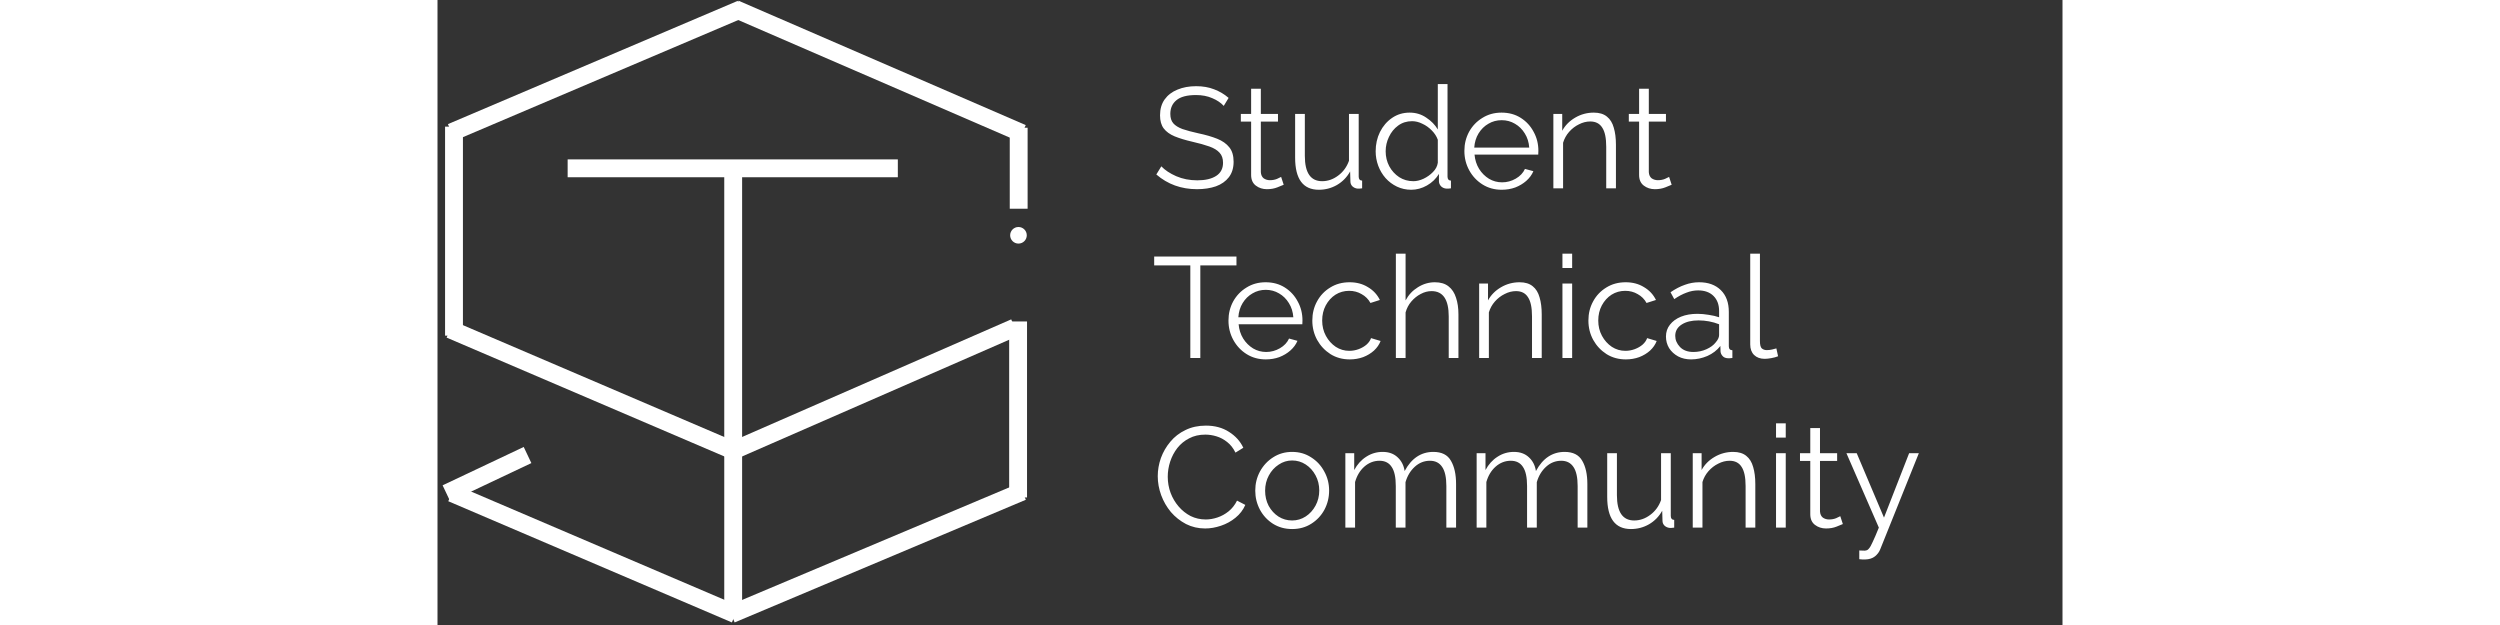 <svg width="800" height="200" viewBox="0 0 182 70" fill="none" xmlns="http://www.w3.org/2000/svg">
<rect x="0" y="0" width="182" height="70" fill="#333333" stroke="none"/>
<path d="M88.06 11.861C87.74 11.509 87.313 11.221 86.78 10.997C86.247 10.762 85.639 10.645 84.956 10.645C83.953 10.645 83.223 10.837 82.764 11.221C82.305 11.594 82.076 12.106 82.076 12.757C82.076 13.205 82.188 13.557 82.412 13.813C82.636 14.069 82.977 14.282 83.436 14.453C83.905 14.613 84.503 14.773 85.228 14.933C86.039 15.103 86.737 15.306 87.324 15.541C87.911 15.775 88.364 16.095 88.684 16.501C89.004 16.895 89.164 17.434 89.164 18.117C89.164 18.81 88.988 19.386 88.636 19.845C88.284 20.303 87.799 20.645 87.18 20.869C86.561 21.082 85.857 21.189 85.068 21.189C83.297 21.189 81.777 20.639 80.508 19.541L81.068 18.629C81.473 19.055 82.028 19.423 82.732 19.733C83.447 20.042 84.236 20.197 85.1 20.197C85.996 20.197 86.7 20.031 87.212 19.701C87.724 19.37 87.98 18.879 87.98 18.229C87.98 17.759 87.852 17.386 87.596 17.109C87.34 16.821 86.956 16.586 86.444 16.405C85.932 16.223 85.303 16.047 84.556 15.877C83.767 15.695 83.1 15.493 82.556 15.269C82.023 15.045 81.617 14.751 81.34 14.389C81.063 14.026 80.924 13.535 80.924 12.917C80.924 12.213 81.095 11.621 81.436 11.141C81.788 10.65 82.268 10.282 82.876 10.037C83.484 9.781 84.183 9.653 84.972 9.653C85.719 9.653 86.391 9.77 86.988 10.005C87.585 10.229 88.124 10.549 88.604 10.965L88.06 11.861ZM94.774 20.693C94.646 20.746 94.412 20.842 94.07 20.981C93.729 21.119 93.334 21.189 92.886 21.189C92.417 21.189 92.006 21.055 91.654 20.789C91.302 20.522 91.126 20.122 91.126 19.589V13.621H89.974V12.757H91.126V9.941H92.214V12.757H94.134V13.621H92.214V19.285C92.236 19.594 92.342 19.823 92.534 19.973C92.737 20.111 92.966 20.181 93.222 20.181C93.521 20.181 93.788 20.133 94.022 20.037C94.268 19.93 94.422 19.855 94.486 19.813L94.774 20.693ZM96.054 17.653V12.757H97.142V17.461C97.142 19.349 97.787 20.293 99.078 20.293C99.718 20.293 100.315 20.085 100.87 19.669C101.435 19.253 101.84 18.698 102.086 18.005V12.757H103.174V19.781C103.174 20.069 103.302 20.218 103.558 20.229V21.093C103.43 21.114 103.328 21.125 103.254 21.125C103.19 21.125 103.12 21.125 103.046 21.125C102.822 21.103 102.63 21.018 102.47 20.869C102.32 20.719 102.246 20.538 102.246 20.325L102.214 19.205C101.851 19.855 101.355 20.362 100.726 20.725C100.107 21.077 99.435 21.253 98.71 21.253C96.939 21.253 96.054 20.053 96.054 17.653ZM105.074 16.949C105.074 16.159 105.234 15.439 105.554 14.789C105.884 14.127 106.338 13.599 106.914 13.205C107.49 12.81 108.146 12.613 108.882 12.613C109.575 12.613 110.194 12.799 110.738 13.173C111.292 13.535 111.724 13.978 112.034 14.501V9.413H113.122V19.781C113.122 20.069 113.25 20.218 113.506 20.229V21.093C113.292 21.125 113.127 21.135 113.01 21.125C112.775 21.114 112.572 21.029 112.402 20.869C112.242 20.698 112.162 20.506 112.162 20.293V19.477C111.831 20.021 111.383 20.453 110.818 20.773C110.252 21.093 109.666 21.253 109.058 21.253C108.482 21.253 107.948 21.135 107.458 20.901C106.967 20.666 106.54 20.346 106.178 19.941C105.826 19.535 105.554 19.077 105.362 18.565C105.17 18.042 105.074 17.503 105.074 16.949ZM112.034 18.229V15.653C111.895 15.269 111.671 14.922 111.362 14.613C111.052 14.293 110.7 14.042 110.306 13.861C109.922 13.669 109.538 13.573 109.154 13.573C108.556 13.573 108.034 13.738 107.586 14.069C107.148 14.389 106.807 14.81 106.562 15.333C106.316 15.845 106.194 16.383 106.194 16.949C106.194 17.546 106.327 18.101 106.594 18.613C106.871 19.125 107.244 19.535 107.714 19.845C108.183 20.143 108.711 20.293 109.298 20.293C109.66 20.293 110.039 20.202 110.434 20.021C110.839 19.829 111.191 19.578 111.49 19.269C111.799 18.959 111.98 18.613 112.034 18.229ZM119.187 21.253C118.387 21.253 117.672 21.055 117.043 20.661C116.413 20.266 115.917 19.738 115.555 19.077C115.192 18.415 115.011 17.69 115.011 16.901C115.011 16.122 115.187 15.407 115.539 14.757C115.901 14.106 116.397 13.589 117.027 13.205C117.656 12.81 118.371 12.613 119.171 12.613C119.992 12.613 120.712 12.81 121.331 13.205C121.949 13.599 122.429 14.122 122.771 14.773C123.123 15.413 123.299 16.117 123.299 16.885C123.299 17.055 123.293 17.199 123.283 17.317H116.147C116.2 17.914 116.371 18.447 116.659 18.917C116.947 19.375 117.315 19.743 117.763 20.021C118.211 20.287 118.701 20.421 119.235 20.421C119.779 20.421 120.291 20.282 120.771 20.005C121.251 19.727 121.592 19.365 121.795 18.917L122.739 19.173C122.568 19.578 122.301 19.941 121.939 20.261C121.587 20.57 121.176 20.815 120.707 20.997C120.237 21.167 119.731 21.253 119.187 21.253ZM116.115 16.533H122.275C122.232 15.935 122.067 15.407 121.779 14.949C121.491 14.479 121.123 14.117 120.675 13.861C120.227 13.594 119.731 13.461 119.187 13.461C118.643 13.461 118.147 13.594 117.699 13.861C117.251 14.117 116.883 14.479 116.595 14.949C116.317 15.407 116.157 15.935 116.115 16.533ZM131.985 21.093H130.897V16.437C130.897 15.455 130.748 14.741 130.449 14.293C130.161 13.834 129.713 13.605 129.105 13.605C128.679 13.605 128.257 13.711 127.841 13.925C127.425 14.127 127.057 14.41 126.737 14.773C126.428 15.125 126.204 15.53 126.065 15.989V21.093H124.977V12.757H125.969V14.645C126.3 14.037 126.785 13.546 127.425 13.173C128.065 12.799 128.759 12.613 129.505 12.613C130.124 12.613 130.615 12.762 130.977 13.061C131.34 13.349 131.596 13.765 131.745 14.309C131.905 14.842 131.985 15.477 131.985 16.213V21.093ZM138.227 20.693C138.099 20.746 137.865 20.842 137.523 20.981C137.182 21.119 136.787 21.189 136.339 21.189C135.87 21.189 135.459 21.055 135.107 20.789C134.755 20.522 134.579 20.122 134.579 19.589V13.621H133.427V12.757H134.579V9.941H135.667V12.757H137.587V13.621H135.667V19.285C135.689 19.594 135.795 19.823 135.987 19.973C136.19 20.111 136.419 20.181 136.675 20.181C136.974 20.181 137.241 20.133 137.475 20.037C137.721 19.93 137.875 19.855 137.939 19.813L138.227 20.693ZM89.484 29.725H85.436V40.093H84.316V29.725H80.268V28.733H89.484V29.725ZM92.765 40.253C91.965 40.253 91.25 40.055 90.621 39.661C89.992 39.266 89.496 38.738 89.133 38.077C88.77 37.415 88.589 36.69 88.589 35.901C88.589 35.122 88.765 34.407 89.117 33.757C89.48 33.106 89.975 32.589 90.605 32.205C91.234 31.81 91.949 31.613 92.749 31.613C93.57 31.613 94.29 31.81 94.909 32.205C95.528 32.599 96.007 33.122 96.349 33.773C96.701 34.413 96.877 35.117 96.877 35.885C96.877 36.055 96.871 36.199 96.861 36.317H89.725C89.778 36.914 89.949 37.447 90.237 37.917C90.525 38.375 90.893 38.743 91.341 39.021C91.789 39.287 92.279 39.421 92.813 39.421C93.357 39.421 93.869 39.282 94.349 39.005C94.829 38.727 95.17 38.365 95.373 37.917L96.317 38.173C96.146 38.578 95.879 38.941 95.517 39.261C95.165 39.57 94.754 39.815 94.285 39.997C93.816 40.167 93.309 40.253 92.765 40.253ZM89.693 35.533H95.853C95.81 34.935 95.645 34.407 95.357 33.949C95.069 33.479 94.701 33.117 94.253 32.861C93.805 32.594 93.309 32.461 92.765 32.461C92.221 32.461 91.725 32.594 91.277 32.861C90.829 33.117 90.461 33.479 90.173 33.949C89.895 34.407 89.736 34.935 89.693 35.533ZM102.171 40.253C101.361 40.253 100.641 40.055 100.011 39.661C99.382 39.255 98.886 38.727 98.523 38.077C98.161 37.415 97.98 36.69 97.98 35.901C97.98 35.111 98.156 34.397 98.507 33.757C98.859 33.106 99.35 32.589 99.98 32.205C100.609 31.81 101.334 31.613 102.155 31.613C102.934 31.613 103.617 31.794 104.203 32.157C104.801 32.509 105.249 32.989 105.547 33.597L104.491 33.933C104.257 33.506 103.926 33.175 103.499 32.941C103.083 32.695 102.619 32.573 102.107 32.573C101.542 32.573 101.03 32.717 100.571 33.005C100.123 33.293 99.761 33.693 99.484 34.205C99.217 34.706 99.084 35.271 99.084 35.901C99.084 36.53 99.222 37.101 99.499 37.613C99.777 38.125 100.145 38.535 100.603 38.845C101.062 39.143 101.569 39.293 102.123 39.293C102.486 39.293 102.838 39.229 103.179 39.101C103.521 38.973 103.814 38.802 104.059 38.589C104.305 38.365 104.47 38.125 104.555 37.869L105.627 38.189C105.478 38.583 105.233 38.941 104.891 39.261C104.55 39.57 104.145 39.815 103.675 39.997C103.206 40.167 102.705 40.253 102.171 40.253ZM114.345 40.093H113.257V35.437C113.257 33.549 112.617 32.605 111.337 32.605C110.921 32.605 110.515 32.711 110.121 32.925C109.726 33.127 109.374 33.41 109.065 33.773C108.766 34.125 108.553 34.53 108.425 34.989V40.093H107.337V28.413H108.425V33.645C108.755 33.026 109.214 32.535 109.801 32.173C110.398 31.799 111.033 31.613 111.705 31.613C112.345 31.613 112.857 31.767 113.241 32.077C113.625 32.375 113.902 32.797 114.073 33.341C114.254 33.874 114.345 34.498 114.345 35.213V40.093ZM123.673 40.093H122.585V35.437C122.585 34.455 122.436 33.741 122.137 33.293C121.849 32.834 121.401 32.605 120.793 32.605C120.366 32.605 119.945 32.711 119.529 32.925C119.113 33.127 118.745 33.41 118.425 33.773C118.116 34.125 117.892 34.53 117.753 34.989V40.093H116.665V31.757H117.657V33.645C117.988 33.037 118.473 32.546 119.113 32.173C119.753 31.799 120.446 31.613 121.193 31.613C121.812 31.613 122.302 31.762 122.665 32.061C123.028 32.349 123.284 32.765 123.433 33.309C123.593 33.842 123.673 34.477 123.673 35.213V40.093ZM125.993 30.013V28.413H127.081V30.013H125.993ZM125.993 40.093V31.757H127.081V40.093H125.993ZM133.093 40.253C132.283 40.253 131.563 40.055 130.933 39.661C130.304 39.255 129.808 38.727 129.445 38.077C129.083 37.415 128.901 36.69 128.901 35.901C128.901 35.111 129.077 34.397 129.429 33.757C129.781 33.106 130.272 32.589 130.901 32.205C131.531 31.81 132.256 31.613 133.077 31.613C133.856 31.613 134.539 31.794 135.125 32.157C135.723 32.509 136.171 32.989 136.469 33.597L135.413 33.933C135.179 33.506 134.848 33.175 134.421 32.941C134.005 32.695 133.541 32.573 133.029 32.573C132.464 32.573 131.952 32.717 131.493 33.005C131.045 33.293 130.683 33.693 130.405 34.205C130.139 34.706 130.005 35.271 130.005 35.901C130.005 36.53 130.144 37.101 130.421 37.613C130.699 38.125 131.067 38.535 131.525 38.845C131.984 39.143 132.491 39.293 133.045 39.293C133.408 39.293 133.76 39.229 134.101 39.101C134.443 38.973 134.736 38.802 134.981 38.589C135.227 38.365 135.392 38.125 135.477 37.869L136.549 38.189C136.4 38.583 136.155 38.941 135.813 39.261C135.472 39.57 135.067 39.815 134.597 39.997C134.128 40.167 133.627 40.253 133.093 40.253ZM137.587 37.693C137.587 37.181 137.736 36.738 138.035 36.365C138.333 35.981 138.744 35.682 139.267 35.469C139.8 35.255 140.413 35.149 141.107 35.149C141.512 35.149 141.933 35.186 142.371 35.261C142.808 35.325 143.197 35.415 143.539 35.533V34.829C143.539 34.125 143.331 33.565 142.915 33.149C142.499 32.733 141.923 32.525 141.187 32.525C140.749 32.525 140.312 32.61 139.875 32.781C139.437 32.941 138.984 33.181 138.515 33.501L138.099 32.733C138.643 32.359 139.176 32.082 139.699 31.901C140.221 31.709 140.755 31.613 141.299 31.613C142.323 31.613 143.133 31.906 143.731 32.493C144.328 33.079 144.627 33.89 144.627 34.925V38.781C144.627 39.069 144.76 39.218 145.027 39.229V40.093C144.792 40.125 144.627 40.135 144.531 40.125C144.264 40.114 144.061 40.029 143.923 39.869C143.784 39.709 143.709 39.538 143.699 39.357L143.683 38.749C143.309 39.229 142.824 39.602 142.227 39.869C141.629 40.125 141.021 40.253 140.403 40.253C139.859 40.253 139.373 40.141 138.947 39.917C138.52 39.682 138.184 39.373 137.939 38.989C137.704 38.594 137.587 38.162 137.587 37.693ZM143.171 38.333C143.416 38.045 143.539 37.778 143.539 37.533V36.317C142.803 36.029 142.035 35.885 141.235 35.885C140.456 35.885 139.827 36.039 139.347 36.349C138.867 36.658 138.627 37.079 138.627 37.613C138.627 38.071 138.803 38.487 139.155 38.861C139.517 39.234 140.019 39.421 140.659 39.421C141.181 39.421 141.667 39.319 142.115 39.117C142.573 38.914 142.925 38.653 143.171 38.333ZM147.025 28.413H148.113V38.205C148.113 38.621 148.183 38.893 148.321 39.021C148.471 39.149 148.657 39.213 148.881 39.213C149.073 39.213 149.265 39.191 149.457 39.149C149.66 39.106 149.825 39.063 149.953 39.021L150.145 39.901C149.943 39.986 149.692 40.055 149.393 40.109C149.105 40.162 148.855 40.189 148.641 40.189C148.151 40.189 147.756 40.045 147.457 39.757C147.169 39.469 147.025 39.074 147.025 38.573V28.413ZM80.668 53.333C80.668 52.65 80.785 51.973 81.02 51.301C81.265 50.629 81.617 50.021 82.076 49.477C82.535 48.922 83.1 48.485 83.772 48.165C84.444 47.834 85.207 47.669 86.06 47.669C87.063 47.669 87.927 47.903 88.652 48.373C89.377 48.831 89.911 49.423 90.252 50.149L89.372 50.693C89.127 50.191 88.817 49.797 88.444 49.509C88.071 49.21 87.671 48.997 87.244 48.869C86.828 48.741 86.412 48.677 85.996 48.677C85.313 48.677 84.711 48.815 84.188 49.093C83.665 49.359 83.223 49.722 82.86 50.181C82.508 50.639 82.241 51.146 82.06 51.701C81.879 52.255 81.788 52.821 81.788 53.397C81.788 54.026 81.895 54.629 82.108 55.205C82.321 55.77 82.62 56.277 83.004 56.725C83.388 57.173 83.836 57.53 84.348 57.797C84.871 58.053 85.436 58.181 86.044 58.181C86.471 58.181 86.908 58.106 87.356 57.957C87.804 57.807 88.22 57.578 88.604 57.269C88.988 56.959 89.303 56.559 89.548 56.069L90.476 56.549C90.231 57.114 89.863 57.594 89.372 57.989C88.892 58.383 88.348 58.682 87.74 58.885C87.143 59.087 86.556 59.189 85.98 59.189C85.201 59.189 84.487 59.023 83.836 58.693C83.185 58.351 82.62 57.903 82.14 57.349C81.671 56.783 81.308 56.154 81.052 55.461C80.796 54.757 80.668 54.047 80.668 53.333ZM95.717 59.253C94.917 59.253 94.202 59.055 93.573 58.661C92.954 58.266 92.469 57.743 92.117 57.093C91.765 56.431 91.589 55.717 91.589 54.949C91.589 54.17 91.765 53.455 92.117 52.805C92.48 52.143 92.97 51.615 93.589 51.221C94.218 50.815 94.927 50.613 95.717 50.613C96.517 50.613 97.226 50.815 97.845 51.221C98.474 51.615 98.965 52.143 99.317 52.805C99.68 53.455 99.861 54.17 99.861 54.949C99.861 55.717 99.685 56.431 99.333 57.093C98.981 57.743 98.49 58.266 97.861 58.661C97.242 59.055 96.528 59.253 95.717 59.253ZM92.693 54.965C92.693 55.583 92.826 56.149 93.093 56.661C93.37 57.162 93.738 57.562 94.197 57.861C94.656 58.149 95.162 58.293 95.717 58.293C96.272 58.293 96.778 58.143 97.237 57.845C97.695 57.546 98.064 57.141 98.341 56.629C98.618 56.117 98.757 55.551 98.757 54.933C98.757 54.314 98.618 53.749 98.341 53.237C98.064 52.725 97.695 52.319 97.237 52.021C96.778 51.722 96.272 51.573 95.717 51.573C95.173 51.573 94.671 51.727 94.213 52.037C93.754 52.335 93.386 52.741 93.109 53.253C92.832 53.765 92.693 54.335 92.693 54.965ZM114.08 59.093H112.992V54.437C112.992 53.477 112.838 52.767 112.528 52.309C112.219 51.839 111.76 51.605 111.152 51.605C110.512 51.605 109.947 51.829 109.456 52.277C108.966 52.725 108.619 53.301 108.416 54.005V59.093H107.328V54.437C107.328 53.455 107.174 52.741 106.864 52.293C106.566 51.834 106.112 51.605 105.504 51.605C104.875 51.605 104.31 51.823 103.808 52.261C103.318 52.698 102.971 53.274 102.768 53.989V59.093H101.68V50.757H102.672V52.645C103.014 52.005 103.462 51.509 104.016 51.157C104.571 50.794 105.184 50.613 105.856 50.613C106.55 50.613 107.11 50.815 107.536 51.221C107.963 51.615 108.224 52.127 108.32 52.757C109.088 51.327 110.16 50.613 111.536 50.613C112.475 50.613 113.131 50.943 113.504 51.605C113.888 52.255 114.08 53.125 114.08 54.213V59.093ZM128.784 59.093H127.696V54.437C127.696 53.477 127.541 52.767 127.232 52.309C126.922 51.839 126.464 51.605 125.856 51.605C125.216 51.605 124.65 51.829 124.16 52.277C123.669 52.725 123.322 53.301 123.12 54.005V59.093H122.032V54.437C122.032 53.455 121.877 52.741 121.568 52.293C121.269 51.834 120.816 51.605 120.208 51.605C119.578 51.605 119.013 51.823 118.512 52.261C118.021 52.698 117.674 53.274 117.472 53.989V59.093H116.384V50.757H117.376V52.645C117.717 52.005 118.165 51.509 118.72 51.157C119.274 50.794 119.888 50.613 120.56 50.613C121.253 50.613 121.813 50.815 122.24 51.221C122.666 51.615 122.928 52.127 123.024 52.757C123.792 51.327 124.864 50.613 126.24 50.613C127.178 50.613 127.834 50.943 128.208 51.605C128.592 52.255 128.784 53.125 128.784 54.213V59.093ZM131.007 55.653V50.757H132.095V55.461C132.095 57.349 132.74 58.293 134.031 58.293C134.671 58.293 135.268 58.085 135.823 57.669C136.388 57.253 136.793 56.698 137.039 56.005V50.757H138.127V57.781C138.127 58.069 138.255 58.218 138.511 58.229V59.093C138.383 59.114 138.281 59.125 138.207 59.125C138.143 59.125 138.073 59.125 137.999 59.125C137.775 59.103 137.583 59.018 137.423 58.869C137.273 58.719 137.199 58.538 137.199 58.325L137.167 57.205C136.804 57.855 136.308 58.362 135.679 58.725C135.06 59.077 134.388 59.253 133.663 59.253C131.892 59.253 131.007 58.053 131.007 55.653ZM147.595 59.093H146.507V54.437C146.507 53.455 146.357 52.741 146.059 52.293C145.771 51.834 145.323 51.605 144.715 51.605C144.288 51.605 143.867 51.711 143.451 51.925C143.035 52.127 142.667 52.41 142.347 52.773C142.037 53.125 141.813 53.53 141.675 53.989V59.093H140.587V50.757H141.579V52.645C141.909 52.037 142.395 51.546 143.035 51.173C143.675 50.799 144.368 50.613 145.115 50.613C145.733 50.613 146.224 50.762 146.587 51.061C146.949 51.349 147.205 51.765 147.355 52.309C147.515 52.842 147.595 53.477 147.595 54.213V59.093ZM149.915 49.013V47.413H151.003V49.013H149.915ZM149.915 59.093V50.757H151.003V59.093H149.915ZM157.399 58.693C157.271 58.746 157.037 58.842 156.695 58.981C156.354 59.119 155.959 59.189 155.511 59.189C155.042 59.189 154.631 59.055 154.279 58.789C153.927 58.522 153.751 58.122 153.751 57.589V51.621H152.599V50.757H153.751V47.941H154.839V50.757H156.759V51.621H154.839V57.285C154.861 57.594 154.967 57.823 155.159 57.973C155.362 58.111 155.591 58.181 155.847 58.181C156.146 58.181 156.413 58.133 156.647 58.037C156.893 57.93 157.047 57.855 157.111 57.813L157.399 58.693ZM159.239 61.653C159.388 61.663 159.532 61.669 159.671 61.669C159.809 61.679 159.911 61.674 159.975 61.653C160.103 61.642 160.22 61.567 160.327 61.429C160.444 61.301 160.583 61.055 160.743 60.693C160.913 60.341 161.143 59.807 161.431 59.093L157.799 50.757H158.951L162.007 57.973L164.823 50.757H165.911L161.591 61.509C161.473 61.818 161.276 62.085 160.999 62.309C160.721 62.533 160.353 62.65 159.895 62.661C159.799 62.671 159.697 62.671 159.591 62.661C159.484 62.661 159.367 62.65 159.239 62.629V61.653Z" fill="white"/>
<path d="M34.009 1.02L1.561 14.822" stroke="white" stroke-width="2"/>
<path d="M65.485 14.927L33.326 1" stroke="white" stroke-width="2"/>
<path d="M1.848 14.183V37.593" stroke="white" stroke-width="2"/>
<path d="M33.365 68.793L1.6 55.218" stroke="white" stroke-width="2"/>
<path d="M65.505 55.053L32.891 68.793" stroke="white" stroke-width="2"/>
<path d="M33.18 50.486L1.414 36.891" stroke="white" stroke-width="2"/>
<path d="M64.656 36.685L32.787 50.611" stroke="white" stroke-width="2"/>
<path d="M65.027 36.003V55.715" stroke="white" stroke-width="2"/>
<path d="M33.117 69V19.203" stroke="white" stroke-width="2"/>
<path d="M14.576 18.852H51.557" stroke="white" stroke-width="2"/>
<path d="M1 55.26L10.085 50.962" stroke="white" stroke-width="2"/>
<path d="M65.092 14.306V23.377" stroke="white" stroke-width="2"/>
<path d="M65.068 27.282C65.582 27.282 65.999 26.866 65.999 26.353C65.999 25.839 65.582 25.423 65.068 25.423C64.554 25.423 64.137 25.839 64.137 26.353C64.137 26.866 64.554 27.282 65.068 27.282Z" fill="white"/>
</svg>
